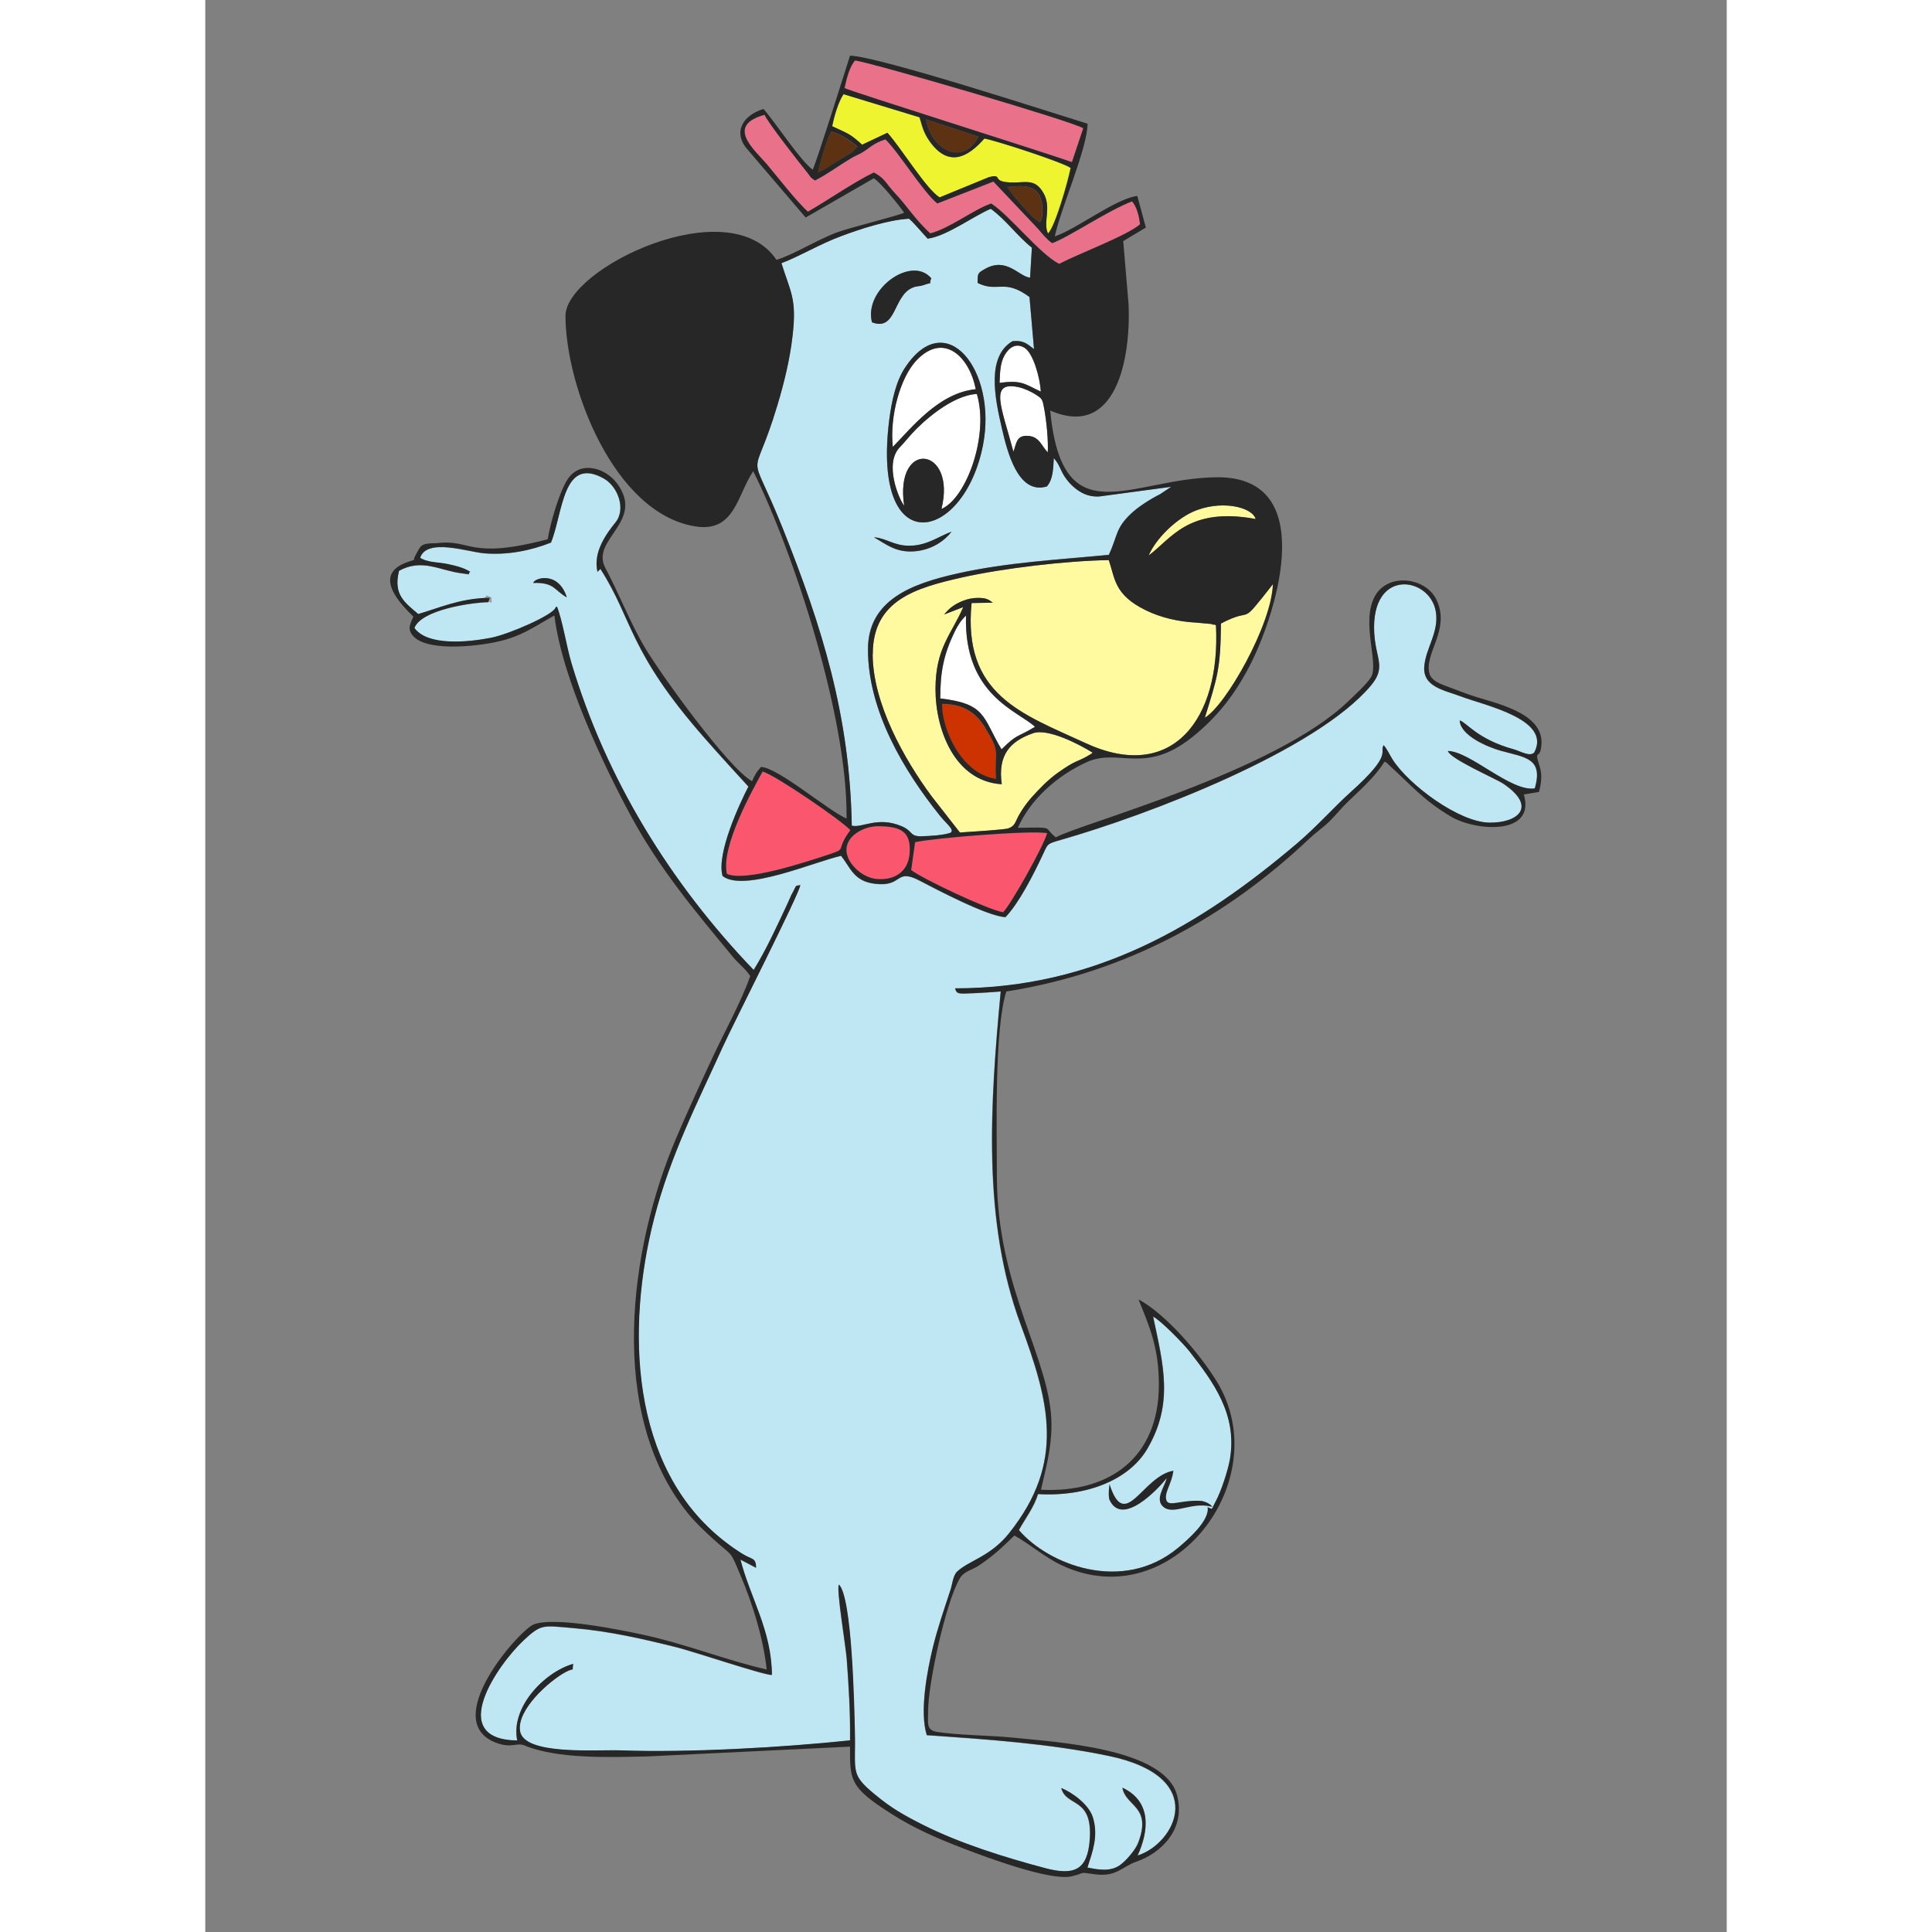 <?xml version="1.0" encoding="UTF-8" standalone="no"?>
<!DOCTYPE svg  PUBLIC '-//W3C//DTD SVG 1.1//EN'  'http://www.w3.org/Graphics/SVG/1.1/DTD/svg11.dtd'>
<!-- Creator: CorelDRAW X5 -->
<svg style="shape-rendering:geometricPrecision;text-rendering:geometricPrecision;image-rendering:optimizeQuality" xmlns="http://www.w3.org/2000/svg" fill-rule="evenodd" xml:space="preserve" height="500px" width="500px" clip-rule="evenodd" xmlns:xlink="http://www.w3.org/1999/xlink" viewBox="0 0 12764 16208">
 <rect x="0" y="0" width="12764" height="16208" fill="#808080" stroke="none"/>
 <defs>
  <style type="text/css">
   <![CDATA[
    .fil9 {fill:rgb(39, 39, 39)}
    .fil7 {fill:#5D3212}
    .fil8 {fill:#9F9F9F}
    .fil0 {fill:#BFE7F3}
    .fil6 {fill:#CC3300}
    .fil1 {fill:#E9718A}
    .fil2 {fill:#EEF430}
    .fil3 {fill:#FA566E}
    .fil5 {fill:#FFFA9F}
    .fil4 {fill:white}
   ]]>
  </style>
 </defs>
 <g id="Layer_x0020_1">
  <g id="_287644048">
   <path class="fil0" d="m3033 5012c-105-58-101-127-281-121 7-41 210-104 281 121zm-688 4c31-20-9-30 56-2 2 73 7 22-29 39-151 4-561 66-619 217 109 151 442 121 647 81 150-30 519-192 537-252 2-6 8-6 12-8 45 112 81 341 121 472 294 980 834 1852 1529 2576 104-166 200-377 285-559 16-34 23-57 45-96 32-58 14-49 61-57-2 63-568 1175-651 1359-209 461-440 910-575 1437-234 915-207 2087 588 2707 54 42 92 69 151 106 85 53 113 29 117 118l-132-69c82 323 261 595 264 968-67 2-657-197-798-232-278-69-565-136-866-161-254-21-266-39-416 100-218 203-660 836-56 843-58-275 222-571 469-643-12 76 18 25-64 69-139 75-411 317-382 495 33 205 633 155 843 162 578 20 1356-25 1926-84 3-225-11-464-28-685-8-104-87-581-66-622 111 104 129 1020 134 1233 9 339-43 353 167 527 137 113 239 172 411 259 297 149 668 267 1019 360 240 63 356 21 374-241 26-360-197-269-239-431 94 37 234 140 266 250 46 156-5 286-47 417 96 19 194 36 274-21 53-38 130-129 151-184 121-313-104-305-131-465 249 118 220 366 127 569 318-100 609-661-247-837-499-103-1e3 -136-1521-173-63-198 4-543 51-737 39-162 95-321 148-483 14-42 21-120 55-152 100-95 278-125 436-322 476-597 337-1103 97-1752-321-867-257-1837-167-2793-72 5-144 11-216 14-135 5-152 13-167-40 1178 0 2065-534 2866-1213 168-143 321-315 453-433 361-323 238-332 277-394 33 39 44 71 76 122 136 212 557 525 811 528 243 3 405-135 114-329-63-42-442-206-462-272 185 2 528 344 729 314 74-258-84-260-287-317-109-31-336-126-343-253 54 12 144 157 454 242 55 15 133 64 171 27 150-279-414-395-614-471-137-52-323-79-308-253 13-154 125-287 97-458-48-296-547-373-517 178 12 220 104 286-29 443-458 544-1856 1081-2606 1295-114 32-102 31-148 128-74 157-194 397-310 518-146-4-585-235-719-305-212-111-136 57-380 25-173-22-200-131-280-234-210 44-817 311-995 169-53-187 144-609 217-750-119-130-233-254-364-403-647-736-602-995-878-1423l-24 25c-41-171 83-330 151-415 91-113 19-305-101-370-342-188-339 287-440 539-169 67-365 107-562 90-137-12-481-131-536 38 61 41 161 37 228 52 69 15 141 32 192 66-38 26 40 25-70 12-185-23-333-128-527-21-52 203 53 270 161 363 187-55 334-123 559-135z"/>
   <path class="fil0" d="m5611 4509c104 9 166 71 293 71 149 0 244-77 356-118-58 74-159 147-296 163-165 18-250-57-353-115zm913-775c-159 816-936 985-787-208 20-158 55-323 131-438 346-528 777 26 656 646zm-931-1029c-74-275 332-568 497-370-29 63 31 24-69 58-37 13-50 3-94 23-158 74-130 365-334 288zm468-702c-49-52-112-130-158-169-182 11-416 90-571 147-178 66-349 170-499 226 77 247 130 296 93 612-23 196-73 398-127 580-212 708-251 292 47 1038 326 819 561 1564 577 2489 86 22 216-80 417 4 98 41 67 87 165 85 75-1 189-8 248-30 33-26-34-72-90-142-302-376-604-880-604-1396 0-416 369-551 752-637 415-93 839-115 1269-156 75-163 55-220 183-343 64-61 167-126 247-166l93-62-602 81c-114 8-195-54-246-108-85-91-73-141-137-214-6 96-6 176-58 238-243 73-333-291-379-493-58-251-129-595 90-725 101-11 130 30 181 66l-38-437c-215-159-264-34-435-118-1-81 1-83 59-116 184-106 284 61 381 72l15-252c-130-104-212-229-345-326-142 59-369 229-527 250z"/>
   <path class="fil0" d="m8482 12625c46-84 101-291 116-385 64-376-146-652-334-896-53-68-246-266-311-299 86 407 174 730-49 1110-151 257-502 404-917 379-32 110-109 209-160 302 242 285 866 539 1336 149 129-107 252-234 320-360z"/>
   <path class="fil1" d="m5056 1776c174-100 384-247 553-329 68 38 85 61 125 113 41 53 77 85 119 137 71 89 146 185 229 261 169-44 355-196 512-251 159 103 410 427 571 507 159-85 565-235 678-332-9-77-29-147-67-193-214 83-517 293-670 351-47-33-78-73-118-120l-375-397-471 184c-124-103-318-422-435-538-112 36-140 80-202 114-4 2-9 5-13 7-30 15-42 18-79 41-94 57-195 132-297 183-52-37-21-13-62-63-80-98-334-423-361-488-334 92-82 296 20 416 87 102 254 318 344 397z"/>
   <path class="fil2" d="m5259 1059c143 67 149 63 251 155l212-100c112 122 326 473 438 542l414-170c112-28 34 26 138 41 151 21 238-50 320 94 69 122-8 246 37 337 59-56 168-438 189-549-64-46-616-227-724-247-137 157-302 249-462 19-49-71-64-138-72-165-1-5-4-12-5-16s-3-11-5-16l-638-194c-44 66-78 184-95 269z"/>
   <path class="fil1" d="m5362 739c49 27 1639 526 1908 621l95-284c-91-59-1736-540-1914-569-47 52-71 150-89 232z"/>
   <path class="fil3" d="m6693 7654c69-71 336-548 369-664-146-25-959 42-1108 76l-33 234c92 72 645 334 771 354zm-2317-322c154 71 666-101 864-165 151-49 44-27 173-202-73-79-617-455-736-492-86 154-354 634-300 859zm1004-190c9 110 136 223 253 233 157 14 265-68 277-213 15-191-80-227-263-230-123-2-277 84-267 210z"/>
   <path class="fil4" d="m6166 5861c387 44 353 156 514 427 136-134 117-91 281-189-141-134-599-263-579-933-39 35-70 83-94 133-94 195-122 340-122 563z"/>
   <path class="fil5" d="m8520 5231c-2 385-35 463-135 790 175-102 561-781 571-1120-299 382-142 176-436 330zm-607-570c190-139 333-412 899-307-29-103-300-165-532-58-147 68-307 226-366 365zm-2314 826c0 414 267 886 493 1191l239 306c63-5 372-22 407-35 60-21 56-57 94-121 31-52 62-95 99-137 66-74 139-150 224-210 154-109 152-83 253-142 34-20 23-14 36-25-105-66-374-207-499-163-192 67-298 181-263 428-395-24-556-459-556-797 0-347 133-460 233-689l-160 62c36-46 85-88 164-117 38-14 74-22 114-22 80-1 99 17 130 40l-178 3c-76 771 422 929 956 1175 726 335 1135-200 1094-988-8-2-16-11-19-6s-12-4-17-5l-132-12c-147-7-294-41-422-104-266-130-256-266-309-420-354 4-893 69-1234 146-384 87-746 189-746 642z"/>
   <path class="fil6" d="m6632 6535c-15-244 44-209-89-426-71-117-170-202-364-203-3 200 154 584 452 629z"/>
   <path class="fil4" d="m6779 3790c27-72 24-142 127-133 93 8 109 85 162 139 5-105-12-267-30-368-15-81-16-83-76-121-33-21-92-49-139-59-252-54-142 169-43 542zm-603 480c211-91 401-621 297-965-213 11-457 235-545 333-41 45-58 69-102 115-132 138-8 431 37 490-83-564 444-495 313 27z"/>
   <path class="fil4" d="m6663 3213c187-26 210 9 346 73-6-113-62-321-136-367s-132 0-167 60c-40 69-39 149-43 234zm-895 536c151-152 383-452 695-483-52-274-270-484-499-240-133 142-224 463-197 723z"/>
   <path class="fil7" d="m6486 1146l-438-144c35 239 303 406 438 144z"/>
   <path class="fil7" d="m7006 1858c29-60 20-178-17-233-52-77-158-67-263-56 37 55 194 243 253 281 38 24 4 18 27 8zm-1867-410c62-30 113-64 171-101 75-47 121-65 160-118-59-43-112-94-217-124-3 4-8 6-9 14s-7 10-8 14c-33 68-81 242-97 316z"/>
   <path class="fil8" d="m2372 5053c35-16 30 35 29-39-65-28-25-18-56 2h41l-14 37z"/>
   <path class="fil9" d="m8408 12642c24 109-167 277-247 343-470 390-1094 136-1336-149 51-93 128-192 160-302 416 24 767-123 917-379 223-380 135-703 49-1110 66 33 259 231 311 299 189 244 398 520 334 896-16 94-74 271-120 356-40 74-19 68-70 46zm-2814-9938c204 77 175-214 334-288 44-20 57-11 94-23 100-35 40 5 69-58-165-198-571 95-497 370zm18 1804c103 58 188 134 353 115 137-15 239-88 296-163-112 41-207 118-356 118-127 0-188-62-293-71zm564-238c130-522-396-591-313-27-45-59-169-352-37-490 44-46 61-70 102-115 88-97 333-321 545-333 104 344-86 874-297 965zm-408-522c-27-260 64-581 197-723 229-244 446-34 499 240-313 30-544 331-695 483zm757-15c121-621-310-1175-656-646-75 115-111 280-131 438-149 1193 628 1024 787 208zm-3773 1157c180-6 176 63 281 121-71-225-274-162-281-121zm2627 2251c-10-126 144-211 267-210 183 2 278 39 263 230-11 145-119 227-277 213-117-10-244-124-253-233zm1314 512c-126-20-679-282-771-354l33-234c149-34 962-101 1108-76-33 117-301 593-369 664zm-2317-322c-53-226 215-705 300-859 119 38 664 413 736 492-129 174-23 152-173 202-198 65-709 236-864 165zm2168-1223c133 217 74 182 89 426-298-45-455-429-452-629 194 1 292 86 364 203zm-378-248c0-223 27-368 122-563 24-50 55-98 94-133-19 670 439 799 579 933-164 98-145 55-281 189-161-271-127-382-514-427zm-566-373c0-452 362-555 746-642 341-77 880-141 1234-146 53 153 43 289 309 420 128 63 275 96 422 104l132 12c5 1 14 11 17 5 3-5 11 3 19 6 41 789-368 1324-1094 988-534-246-1032-404-956-1175l178-3c-32-23-50-42-130-40-40 1-77 8-114 22-79 29-128 71-164 117l160-62c-99 230-233 343-233 689 0 338 160 773 556 797-35-247 71-361 263-428 125-44 394 97 499 163-13 11-2 5-36 25-101 58-99 33-253 142-85 60-158 137-224 210-37 42-68 85-99 137-38 64-34 100-94 121-36 13-344 30-407 35l-239-306c-226-306-493-777-493-1191zm2921-256c294-154 136 52 436-330-10 340-396 1019-571 1120 101-327 133-406 135-790zm-607-570c59-138 220-297 366-365 232-107 503-45 532 58-566-105-709 168-899 307zm-5541 392l14-37h-41c-226 12-373 80-559 135-108-93-213-160-161-363 195-107 342-1 527 21 110 13 32 14 70-12-51-34-123-52-192-66-67-15-167-11-228-52 55-169 399-50 536-38 197 17 394-23 562-90 101-252 98-727 440-539 120 66 192 257 101 370-68 85-192 244-151 415l24-25c276 429 231 688 878 1423 131 149 245 273 364 403-73 141-270 563-217 750 178 142 786-125 995-169 80 103 107 212 280 234 244 31 168-136 380-25 134 70 573 302 719 305 116-122 236-361 310-518 45-96 34-95 148-128 750-214 2148-751 2606-1295 132-157 41-222 29-443-30-551 469-473 517-178 28 171-84 304-97 458-15 174 171 201 308 253 200 76 764 191 614 471-38 38-116-12-171-27-309-85-400-230-454-242 7 127 234 222 343 253 203 57 362 59 287 317-201 30-544-312-729-314 20 67 399 231 462 272 291 194 129 332-114 329-254-3-674-315-811-528-32-51-43-83-76-122-39 62 83 71-277 394-132 118-285 291-453 433-800 679-1688 1213-2865 1213 15 52 32 45 167 40 72-3 144-8 216-14-90 956-153 1926 167 2793 240 649 379 1156-97 1752-158 198-335 228-436 322-34 32-41 110-55 152-53 162-108 320-148 483-47 195-114 540-51 737 521 36 1022 70 1521 173 857 177 565 737 247 837 93-203 122-451-127-569 27 160 252 153 131 465-21 54-98 146-151 184-80 57-179 40-274 21 42-130 93-261 47-417-32-110-172-212-266-250 42 161 265 71 239 431-19 262-135 304-374 241-351-93-722-211-1019-360-173-87-274-145-411-259-210-173-158-187-167-527-5-213-23-1129-134-1233-22 41 58 518 66 622 17 222 31 460 28 685-569 60-1348 104-1926 84-210-7-810 43-843-162-28-178 243-420 382-495 82-44 52 7 64-69-246 71-527 368-469 643-604-7-162-640 56-843 149-139 162-121 416-100 301 25 589 92 866 161 141 35 731 234 798 232-2-373-181-645-264-968l132 69c-4-89-33-65-117-118-59-37-97-64-151-106-795-620-823-1792-588-2707 135-527 366-976 575-1437 83-184 649-1296 651-1359-47 8-29-1-61 57-22 39-28 61-45 96-85 182-181 393-285 559-695-724-1236-1596-1529-2576-39-131-76-360-121-472-4 2-10 2-12 8-17 60-387 222-537 252-204 41-538 70-647-81 57-152 467-213 619-217zm4696-1257c-53-54-70-131-162-139-103-9-100 61-127 133-99-373-208-596 43-542 47 10 106 38 139 59 60 38 61 40 76 121 19 101 36 263 30 368zm-405-584c4-85 3-165 43-234 35-60 93-106 167-60 73 45 130 254 136 367-136-63-159-99-346-73zm-601-1210c158-21 385-191 527-250 133 97 215 222 345 326l-15 252c-97-11-197-178-381-72-57 33-60 35-59 116 171 85 220-41 435 118l38 437c-51-36-80-77-181-66-218 129-148 474-90 725 47 202 136 566 379 493 52-62 52-142 58-238 64 73 52 123 137 214 51 54 131 116 246 108l602-81-93 62c-80 40-183 105-247 166-128 123-108 179-183 343-429 42-854 63-1269 156-383 86-752 221-752 637 0 516 302 1020 604 1396 56 70 123 115 90 142-59 21-173 28-248 30-98 1-67-44-165-85-201-85-331 18-417-4-16-925-250-1671-577-2489-298-746-259-330-47-1038 55-182 105-384 127-580 37-315-16-365-93-612 150-56 321-160 499-226 154-58 389-136 571-147 45 38 109 117 158 169zm944-144c-23 10 11 16-27-8-59-38-216-225-253-281 105-11 211-21 263 56 37 55 47 173 17 233zm-1867-410c16-74 64-247 97-316 2-3 7-6 8-14s6-9 9-14c105 31 158 81 217 124-39 53-84 71-160 118-58 37-109 71-171 101zm1454 259c-157 55-343 207-512 251-84-76-158-172-229-261-42-52-78-84-119-137-40-52-57-75-125-113-169 82-379 229-553 329-90-78-257-294-344-397-101-120-354-324-20-416 27 64 281 389 361 488 41 51 10 26 62 63 101-51 202-126 297-183 37-22 49-25 79-41 4-2 9-4 13-7 63-34 91-78 202-114 118 116 311 435 435 538l471-184 375 397c40 46 71 87 118 120 153-58 456-268 670-351 38 45 58 115 67 193-113 97-518 247-678 332-161-80-413-404-571-507zm-108-561c-135 262-403 95-438-144l438 144zm584 812c-44-90 32-215-37-337-81-144-169-73-320-94-104-14-27-69-138-41l-414 170c-113-69-326-420-438-542l-212 100c-102-92-108-88-251-155 17-85 51-203 95-269l638 194c2 5 4 12 5 16s3 11 5 16c8 27 22 94 72 165 160 230 325 138 462-19 108 20 660 200 724 247-21 110-130 493-189 549zm-1707-1219c18-82 42-180 89-232 178 29 1823 510 1914 569l-95 284c-268-94-1858-594-1908-621zm-266 685c-102-71-314-398-414-510-182 57-260 204-128 347l482 564 571-329c57 32 215 231 255 288-44 25-448 123-562 165-177 67-362 186-509 231-396-591-1770 71-1770 470 0 584 403 1662 1095 1767 326 49 346-266 480-464 335 672 794 2064 783 2914-155-66-573-427-718-433-43 48-51 69-75 120-201-113-760-889-897-1118-124-208-218-455-334-672-127-240 336-387 99-708-98-132-309-197-416-34-66 101-144 362-166 502-669 175-638-4-930 33-143 0-133 20-180 103-34 59 30 19-76 59-288 107-45 353 59 454-22 55-51 94-13 149 89 129 416 105 545 90 329-38 427-122 651-249 63 529 423 1277 645 1688 242 446 544 803 853 1177 48 58 98 92 145 160-71 207-219 474-315 681-105 226-207 446-306 678-398 935-577 2306 92 3141 68 84 158 171 245 247 144 127 116 76 205 288 95 224 188 513 217 783-343-78-668-212-1043-293-177-38-738-154-912-85-122 49-801 815-311 994 127 47 171-6 234 21 280 116 724 99 1036 92l1695-82c0 281-6 339 343 561 199 127 388 209 626 300 166 63 711 269 890 227 133-32 43-37 197-17 181 24 226-65 349-107 198-68 416-268 338-558-106-394-1016-444-1371-481-190-20-467-20-644-49-90-15-73-74-73-174 0-229 147-907 264-1110 38-66 97-68 163-112 125-84 194-151 297-251 126 69 256 184 398 250 927 435 1803-716 1302-1539-143-235-431-570-659-692 94 232 171 406 171 716 0 609-410 909-989 881 40-180 88-339 88-546 0-545-458-1132-458-2088 0-397-22-1222 79-1546 1020-161 1857-635 2541-1281 56-53 113-91 170-146 54-53 99-111 153-163 121-117 225-206 310-339 40 26 8 3 39 31 179 163 289 296 518 431 206 122 712 161 611-186l127-21c18-73 30-140 4-220-50-154 9-33 17-186 12-266-403-341-588-404-62-21-129-48-187-69-64-24-134-46-161-102-63-172 182-379 52-637-92-183-406-224-515-22-117 218 37 566-31 677-36 59-143 156-192 203-618 595-2257 1028-2452 1141-114-89 5-85-319-80 104-237 332-441 580-552 268-120 480 110 878-205 207-164 372-365 511-651 203-418 558-1542-302-1533-725 8-1293 503-1396-560 557 243 677-444 658-889l-45-532 190-114-72-265c-182 22-510 279-692 339 51-238 273-736 275-945-335-103-1741-562-1993-571-49 154-271 862-314 960zm3352 11218c-14-23-49-41-86-50-170-13-268 48-297 1-28-67 42-138 56-255-262 45-405 524-536 112-5 48-11 79-2 129 106 239 413-91 481-177-15 70-109 183-19 246 87 60 237-54 403-6z"/>
  </g>
 </g>
</svg>
